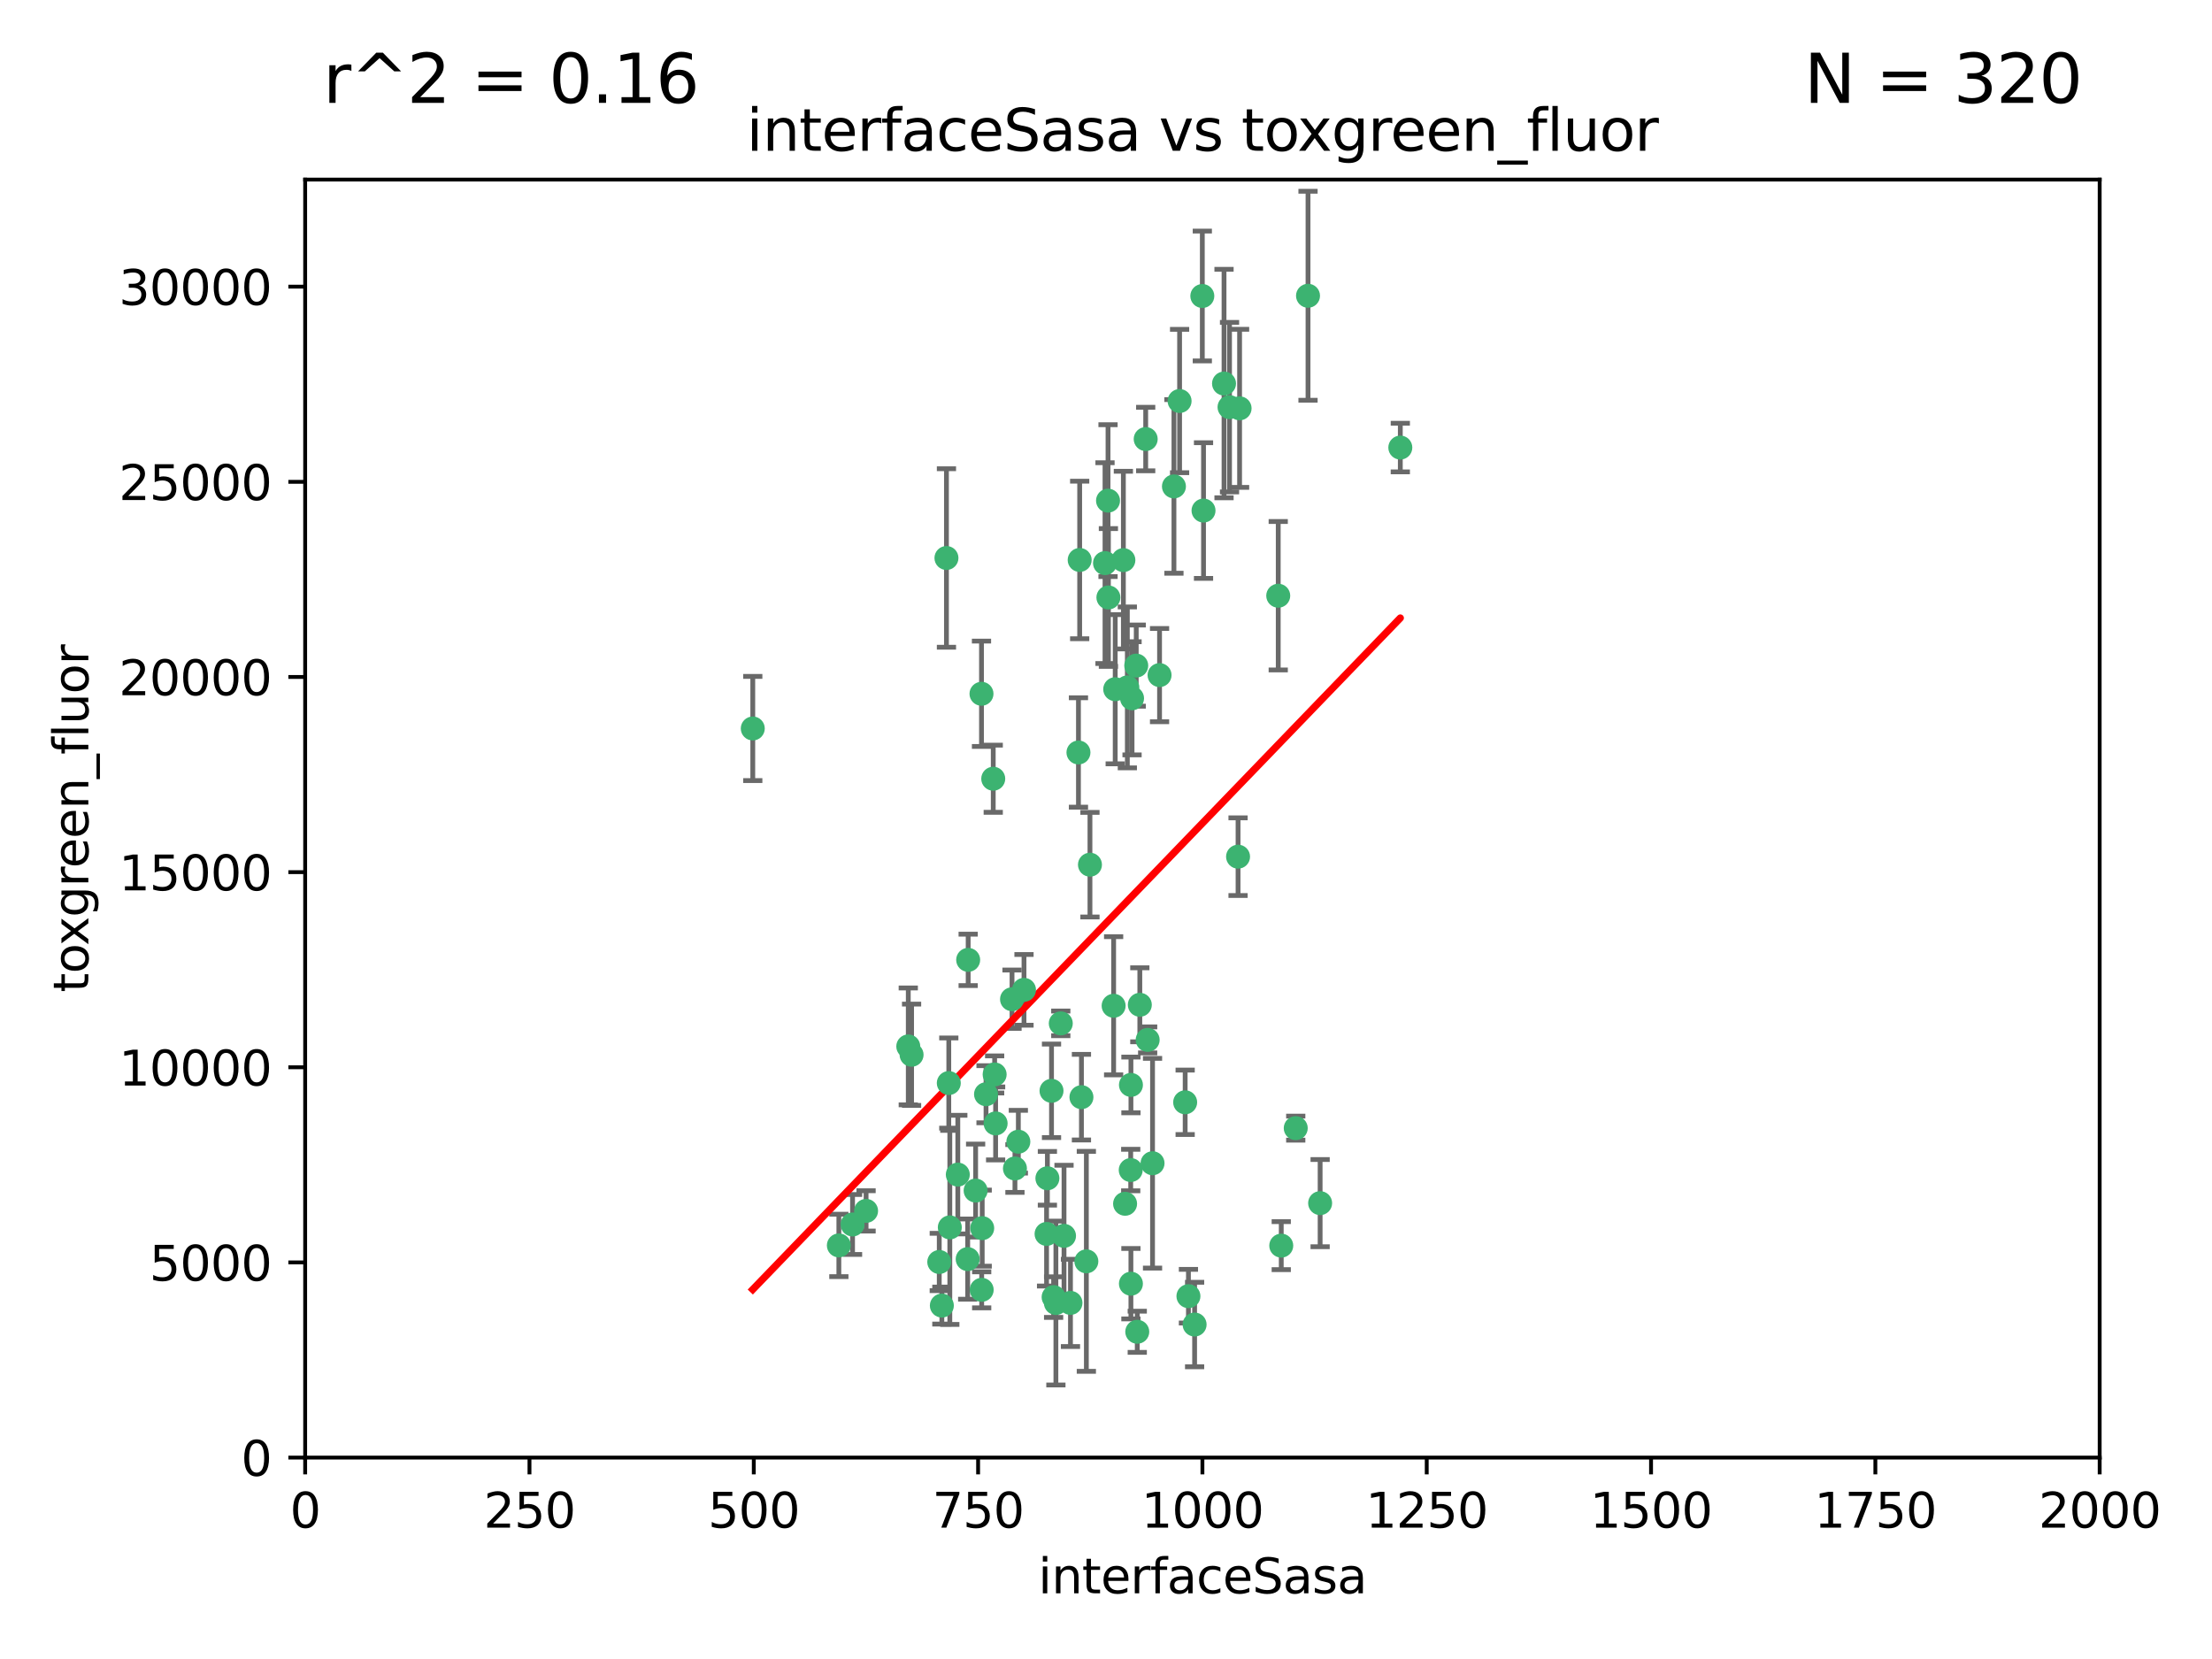 <?xml version="1.0" encoding="utf-8" standalone="no"?>
<!DOCTYPE svg PUBLIC "-//W3C//DTD SVG 1.1//EN"
  "http://www.w3.org/Graphics/SVG/1.1/DTD/svg11.dtd">
<svg xmlns:xlink="http://www.w3.org/1999/xlink" width="460.8pt" height="345.6pt" viewBox="0 0 460.8 345.6" xmlns="http://www.w3.org/2000/svg" version="1.1">
 <defs>
  <style type="text/css">*{stroke-linejoin: round; stroke-linecap: butt}</style>
 </defs>
 <g id="figure_1">
  <g id="patch_1">
   <path d="M 0 345.6 
L 460.8 345.6 
L 460.8 0 
L 0 0 
z
" style="fill: #ffffff"/>
  </g>
  <g id="axes_1">
   <g id="patch_2">
    <path d="M 63.571 303.64 
L 437.4 303.64 
L 437.4 37.411 
L 63.571 37.411 
z
" style="fill: #ffffff"/>
   </g>
   <g id="PathCollection_1">
    <defs>
     <path id="m4dfe166a0a" d="M 0 1.118 
C 0.297 1.118 0.581 1 0.791 0.791 
C 1 0.581 1.118 0.297 1.118 0 
C 1.118 -0.297 1 -0.581 0.791 -0.791 
C 0.581 -1 0.297 -1.118 0 -1.118 
C -0.297 -1.118 -0.581 -1 -0.791 -0.791 
C -1 -0.581 -1.118 -0.297 -1.118 0 
C -1.118 0.297 -1 0.581 -0.791 0.791 
C -0.581 1 -0.297 1.118 0 1.118 
z
" style="stroke: #3cb371"/>
    </defs>
    <g clip-path="url(#pd4f6e7ff2a)">
     <use xlink:href="#m4dfe166a0a" x="272.484" y="61.614" style="fill: #3cb371; stroke: #3cb371"/>
     <use xlink:href="#m4dfe166a0a" x="266.28" y="124.1" style="fill: #3cb371; stroke: #3cb371"/>
     <use xlink:href="#m4dfe166a0a" x="250.716" y="106.358" style="fill: #3cb371; stroke: #3cb371"/>
     <use xlink:href="#m4dfe166a0a" x="254.987" y="79.9" style="fill: #3cb371; stroke: #3cb371"/>
     <use xlink:href="#m4dfe166a0a" x="174.75" y="259.442" style="fill: #3cb371; stroke: #3cb371"/>
     <use xlink:href="#m4dfe166a0a" x="258.229" y="85.062" style="fill: #3cb371; stroke: #3cb371"/>
     <use xlink:href="#m4dfe166a0a" x="241.557" y="140.634" style="fill: #3cb371; stroke: #3cb371"/>
     <use xlink:href="#m4dfe166a0a" x="230.194" y="117.306" style="fill: #3cb371; stroke: #3cb371"/>
     <use xlink:href="#m4dfe166a0a" x="244.553" y="101.33" style="fill: #3cb371; stroke: #3cb371"/>
     <use xlink:href="#m4dfe166a0a" x="232.318" y="143.574" style="fill: #3cb371; stroke: #3cb371"/>
     <use xlink:href="#m4dfe166a0a" x="256.134" y="84.817" style="fill: #3cb371; stroke: #3cb371"/>
     <use xlink:href="#m4dfe166a0a" x="234.02" y="116.682" style="fill: #3cb371; stroke: #3cb371"/>
     <use xlink:href="#m4dfe166a0a" x="238.669" y="91.463" style="fill: #3cb371; stroke: #3cb371"/>
     <use xlink:href="#m4dfe166a0a" x="245.731" y="83.54" style="fill: #3cb371; stroke: #3cb371"/>
     <use xlink:href="#m4dfe166a0a" x="227.058" y="180.131" style="fill: #3cb371; stroke: #3cb371"/>
     <use xlink:href="#m4dfe166a0a" x="266.908" y="259.488" style="fill: #3cb371; stroke: #3cb371"/>
     <use xlink:href="#m4dfe166a0a" x="269.927" y="235.012" style="fill: #3cb371; stroke: #3cb371"/>
     <use xlink:href="#m4dfe166a0a" x="240.095" y="242.324" style="fill: #3cb371; stroke: #3cb371"/>
     <use xlink:href="#m4dfe166a0a" x="291.711" y="93.237" style="fill: #3cb371; stroke: #3cb371"/>
     <use xlink:href="#m4dfe166a0a" x="224.916" y="116.65" style="fill: #3cb371; stroke: #3cb371"/>
     <use xlink:href="#m4dfe166a0a" x="250.465" y="61.664" style="fill: #3cb371; stroke: #3cb371"/>
     <use xlink:href="#m4dfe166a0a" x="204.462" y="144.527" style="fill: #3cb371; stroke: #3cb371"/>
     <use xlink:href="#m4dfe166a0a" x="201.688" y="199.958" style="fill: #3cb371; stroke: #3cb371"/>
     <use xlink:href="#m4dfe166a0a" x="230.822" y="104.293" style="fill: #3cb371; stroke: #3cb371"/>
     <use xlink:href="#m4dfe166a0a" x="224.662" y="156.754" style="fill: #3cb371; stroke: #3cb371"/>
     <use xlink:href="#m4dfe166a0a" x="204.503" y="268.694" style="fill: #3cb371; stroke: #3cb371"/>
     <use xlink:href="#m4dfe166a0a" x="275.007" y="250.635" style="fill: #3cb371; stroke: #3cb371"/>
     <use xlink:href="#m4dfe166a0a" x="236.699" y="138.657" style="fill: #3cb371; stroke: #3cb371"/>
     <use xlink:href="#m4dfe166a0a" x="230.901" y="124.464" style="fill: #3cb371; stroke: #3cb371"/>
     <use xlink:href="#m4dfe166a0a" x="234.375" y="250.767" style="fill: #3cb371; stroke: #3cb371"/>
     <use xlink:href="#m4dfe166a0a" x="221.654" y="257.451" style="fill: #3cb371; stroke: #3cb371"/>
     <use xlink:href="#m4dfe166a0a" x="212.14" y="237.838" style="fill: #3cb371; stroke: #3cb371"/>
     <use xlink:href="#m4dfe166a0a" x="195.666" y="262.896" style="fill: #3cb371; stroke: #3cb371"/>
     <use xlink:href="#m4dfe166a0a" x="206.91" y="162.223" style="fill: #3cb371; stroke: #3cb371"/>
     <use xlink:href="#m4dfe166a0a" x="235.596" y="226.007" style="fill: #3cb371; stroke: #3cb371"/>
     <use xlink:href="#m4dfe166a0a" x="247.573" y="270.018" style="fill: #3cb371; stroke: #3cb371"/>
     <use xlink:href="#m4dfe166a0a" x="235.59" y="267.417" style="fill: #3cb371; stroke: #3cb371"/>
     <use xlink:href="#m4dfe166a0a" x="201.587" y="262.293" style="fill: #3cb371; stroke: #3cb371"/>
     <use xlink:href="#m4dfe166a0a" x="236.912" y="277.431" style="fill: #3cb371; stroke: #3cb371"/>
     <use xlink:href="#m4dfe166a0a" x="219.488" y="270.21" style="fill: #3cb371; stroke: #3cb371"/>
     <use xlink:href="#m4dfe166a0a" x="196.206" y="271.976" style="fill: #3cb371; stroke: #3cb371"/>
     <use xlink:href="#m4dfe166a0a" x="189.211" y="217.987" style="fill: #3cb371; stroke: #3cb371"/>
     <use xlink:href="#m4dfe166a0a" x="226.308" y="262.761" style="fill: #3cb371; stroke: #3cb371"/>
     <use xlink:href="#m4dfe166a0a" x="203.241" y="248.016" style="fill: #3cb371; stroke: #3cb371"/>
     <use xlink:href="#m4dfe166a0a" x="219.05" y="227.238" style="fill: #3cb371; stroke: #3cb371"/>
     <use xlink:href="#m4dfe166a0a" x="237.446" y="209.316" style="fill: #3cb371; stroke: #3cb371"/>
     <use xlink:href="#m4dfe166a0a" x="239.078" y="216.63" style="fill: #3cb371; stroke: #3cb371"/>
     <use xlink:href="#m4dfe166a0a" x="248.859" y="275.924" style="fill: #3cb371; stroke: #3cb371"/>
     <use xlink:href="#m4dfe166a0a" x="231.989" y="209.522" style="fill: #3cb371; stroke: #3cb371"/>
     <use xlink:href="#m4dfe166a0a" x="220.981" y="213.19" style="fill: #3cb371; stroke: #3cb371"/>
     <use xlink:href="#m4dfe166a0a" x="213.318" y="206.203" style="fill: #3cb371; stroke: #3cb371"/>
     <use xlink:href="#m4dfe166a0a" x="235.826" y="145.468" style="fill: #3cb371; stroke: #3cb371"/>
     <use xlink:href="#m4dfe166a0a" x="246.891" y="229.628" style="fill: #3cb371; stroke: #3cb371"/>
     <use xlink:href="#m4dfe166a0a" x="204.611" y="255.847" style="fill: #3cb371; stroke: #3cb371"/>
     <use xlink:href="#m4dfe166a0a" x="257.91" y="178.461" style="fill: #3cb371; stroke: #3cb371"/>
     <use xlink:href="#m4dfe166a0a" x="218.192" y="245.459" style="fill: #3cb371; stroke: #3cb371"/>
     <use xlink:href="#m4dfe166a0a" x="219.963" y="271.445" style="fill: #3cb371; stroke: #3cb371"/>
     <use xlink:href="#m4dfe166a0a" x="177.602" y="255.08" style="fill: #3cb371; stroke: #3cb371"/>
     <use xlink:href="#m4dfe166a0a" x="189.899" y="219.726" style="fill: #3cb371; stroke: #3cb371"/>
     <use xlink:href="#m4dfe166a0a" x="210.824" y="208.158" style="fill: #3cb371; stroke: #3cb371"/>
     <use xlink:href="#m4dfe166a0a" x="180.421" y="252.249" style="fill: #3cb371; stroke: #3cb371"/>
     <use xlink:href="#m4dfe166a0a" x="197.864" y="255.69" style="fill: #3cb371; stroke: #3cb371"/>
     <use xlink:href="#m4dfe166a0a" x="205.407" y="227.947" style="fill: #3cb371; stroke: #3cb371"/>
     <use xlink:href="#m4dfe166a0a" x="234.846" y="143.2" style="fill: #3cb371; stroke: #3cb371"/>
     <use xlink:href="#m4dfe166a0a" x="223" y="271.416" style="fill: #3cb371; stroke: #3cb371"/>
     <use xlink:href="#m4dfe166a0a" x="197.163" y="116.24" style="fill: #3cb371; stroke: #3cb371"/>
     <use xlink:href="#m4dfe166a0a" x="225.284" y="228.56" style="fill: #3cb371; stroke: #3cb371"/>
     <use xlink:href="#m4dfe166a0a" x="218.019" y="257.051" style="fill: #3cb371; stroke: #3cb371"/>
     <use xlink:href="#m4dfe166a0a" x="211.432" y="243.416" style="fill: #3cb371; stroke: #3cb371"/>
     <use xlink:href="#m4dfe166a0a" x="199.529" y="244.691" style="fill: #3cb371; stroke: #3cb371"/>
     <use xlink:href="#m4dfe166a0a" x="235.549" y="243.742" style="fill: #3cb371; stroke: #3cb371"/>
     <use xlink:href="#m4dfe166a0a" x="197.651" y="225.621" style="fill: #3cb371; stroke: #3cb371"/>
     <use xlink:href="#m4dfe166a0a" x="207.406" y="234.031" style="fill: #3cb371; stroke: #3cb371"/>
     <use xlink:href="#m4dfe166a0a" x="207.202" y="223.827" style="fill: #3cb371; stroke: #3cb371"/>
     <use xlink:href="#m4dfe166a0a" x="156.817" y="151.755" style="fill: #3cb371; stroke: #3cb371"/>
    </g>
   </g>
   <g id="matplotlib.axis_1">
    <g id="xtick_1">
     <g id="line2d_1">
      <defs>
       <path id="m198c10fa47" d="M 0 0 
L 0 3.5 
" style="stroke: #000000; stroke-width: 0.8"/>
      </defs>
      <g>
       <use xlink:href="#m198c10fa47" x="63.571" y="303.64" style="stroke: #000000; stroke-width: 0.8"/>
      </g>
     </g>
     <g id="text_1">
      <!-- 0 -->
      <g transform="translate(60.39 318.238)scale(0.1 -0.1)">
       <defs>
        <path id="DejaVuSans-30" d="M 2034 4250 
Q 1547 4250 1301 3770 
Q 1056 3291 1056 2328 
Q 1056 1369 1301 889 
Q 1547 409 2034 409 
Q 2525 409 2770 889 
Q 3016 1369 3016 2328 
Q 3016 3291 2770 3770 
Q 2525 4250 2034 4250 
z
M 2034 4750 
Q 2819 4750 3233 4129 
Q 3647 3509 3647 2328 
Q 3647 1150 3233 529 
Q 2819 -91 2034 -91 
Q 1250 -91 836 529 
Q 422 1150 422 2328 
Q 422 3509 836 4129 
Q 1250 4750 2034 4750 
z
" transform="scale(0.016)"/>
       </defs>
       <use xlink:href="#DejaVuSans-30"/>
      </g>
     </g>
    </g>
    <g id="xtick_2">
     <g id="line2d_2">
      <g>
       <use xlink:href="#m198c10fa47" x="110.3" y="303.64" style="stroke: #000000; stroke-width: 0.8"/>
      </g>
     </g>
     <g id="text_2">
      <!-- 250 -->
      <g transform="translate(100.756 318.238)scale(0.1 -0.1)">
       <defs>
        <path id="DejaVuSans-32" d="M 1228 531 
L 3431 531 
L 3431 0 
L 469 0 
L 469 531 
Q 828 903 1448 1529 
Q 2069 2156 2228 2338 
Q 2531 2678 2651 2914 
Q 2772 3150 2772 3378 
Q 2772 3750 2511 3984 
Q 2250 4219 1831 4219 
Q 1534 4219 1204 4116 
Q 875 4013 500 3803 
L 500 4441 
Q 881 4594 1212 4672 
Q 1544 4750 1819 4750 
Q 2544 4750 2975 4387 
Q 3406 4025 3406 3419 
Q 3406 3131 3298 2873 
Q 3191 2616 2906 2266 
Q 2828 2175 2409 1742 
Q 1991 1309 1228 531 
z
" transform="scale(0.016)"/>
        <path id="DejaVuSans-35" d="M 691 4666 
L 3169 4666 
L 3169 4134 
L 1269 4134 
L 1269 2991 
Q 1406 3038 1543 3061 
Q 1681 3084 1819 3084 
Q 2600 3084 3056 2656 
Q 3513 2228 3513 1497 
Q 3513 744 3044 326 
Q 2575 -91 1722 -91 
Q 1428 -91 1123 -41 
Q 819 9 494 109 
L 494 744 
Q 775 591 1075 516 
Q 1375 441 1709 441 
Q 2250 441 2565 725 
Q 2881 1009 2881 1497 
Q 2881 1984 2565 2268 
Q 2250 2553 1709 2553 
Q 1456 2553 1204 2497 
Q 953 2441 691 2322 
L 691 4666 
z
" transform="scale(0.016)"/>
       </defs>
       <use xlink:href="#DejaVuSans-32"/>
       <use xlink:href="#DejaVuSans-35" x="63.623"/>
       <use xlink:href="#DejaVuSans-30" x="127.246"/>
      </g>
     </g>
    </g>
    <g id="xtick_3">
     <g id="line2d_3">
      <g>
       <use xlink:href="#m198c10fa47" x="157.028" y="303.64" style="stroke: #000000; stroke-width: 0.8"/>
      </g>
     </g>
     <g id="text_3">
      <!-- 500 -->
      <g transform="translate(147.485 318.238)scale(0.1 -0.1)">
       <use xlink:href="#DejaVuSans-35"/>
       <use xlink:href="#DejaVuSans-30" x="63.623"/>
       <use xlink:href="#DejaVuSans-30" x="127.246"/>
      </g>
     </g>
    </g>
    <g id="xtick_4">
     <g id="line2d_4">
      <g>
       <use xlink:href="#m198c10fa47" x="203.757" y="303.64" style="stroke: #000000; stroke-width: 0.8"/>
      </g>
     </g>
     <g id="text_4">
      <!-- 750 -->
      <g transform="translate(194.213 318.238)scale(0.1 -0.1)">
       <defs>
        <path id="DejaVuSans-37" d="M 525 4666 
L 3525 4666 
L 3525 4397 
L 1831 0 
L 1172 0 
L 2766 4134 
L 525 4134 
L 525 4666 
z
" transform="scale(0.016)"/>
       </defs>
       <use xlink:href="#DejaVuSans-37"/>
       <use xlink:href="#DejaVuSans-35" x="63.623"/>
       <use xlink:href="#DejaVuSans-30" x="127.246"/>
      </g>
     </g>
    </g>
    <g id="xtick_5">
     <g id="line2d_5">
      <g>
       <use xlink:href="#m198c10fa47" x="250.486" y="303.64" style="stroke: #000000; stroke-width: 0.8"/>
      </g>
     </g>
     <g id="text_5">
      <!-- 1000 -->
      <g transform="translate(237.761 318.238)scale(0.1 -0.1)">
       <defs>
        <path id="DejaVuSans-31" d="M 794 531 
L 1825 531 
L 1825 4091 
L 703 3866 
L 703 4441 
L 1819 4666 
L 2450 4666 
L 2450 531 
L 3481 531 
L 3481 0 
L 794 0 
L 794 531 
z
" transform="scale(0.016)"/>
       </defs>
       <use xlink:href="#DejaVuSans-31"/>
       <use xlink:href="#DejaVuSans-30" x="63.623"/>
       <use xlink:href="#DejaVuSans-30" x="127.246"/>
       <use xlink:href="#DejaVuSans-30" x="190.869"/>
      </g>
     </g>
    </g>
    <g id="xtick_6">
     <g id="line2d_6">
      <g>
       <use xlink:href="#m198c10fa47" x="297.214" y="303.64" style="stroke: #000000; stroke-width: 0.8"/>
      </g>
     </g>
     <g id="text_6">
      <!-- 1250 -->
      <g transform="translate(284.489 318.238)scale(0.1 -0.1)">
       <use xlink:href="#DejaVuSans-31"/>
       <use xlink:href="#DejaVuSans-32" x="63.623"/>
       <use xlink:href="#DejaVuSans-35" x="127.246"/>
       <use xlink:href="#DejaVuSans-30" x="190.869"/>
      </g>
     </g>
    </g>
    <g id="xtick_7">
     <g id="line2d_7">
      <g>
       <use xlink:href="#m198c10fa47" x="343.943" y="303.64" style="stroke: #000000; stroke-width: 0.8"/>
      </g>
     </g>
     <g id="text_7">
      <!-- 1500 -->
      <g transform="translate(331.218 318.238)scale(0.1 -0.1)">
       <use xlink:href="#DejaVuSans-31"/>
       <use xlink:href="#DejaVuSans-35" x="63.623"/>
       <use xlink:href="#DejaVuSans-30" x="127.246"/>
       <use xlink:href="#DejaVuSans-30" x="190.869"/>
      </g>
     </g>
    </g>
    <g id="xtick_8">
     <g id="line2d_8">
      <g>
       <use xlink:href="#m198c10fa47" x="390.671" y="303.64" style="stroke: #000000; stroke-width: 0.8"/>
      </g>
     </g>
     <g id="text_8">
      <!-- 1750 -->
      <g transform="translate(377.946 318.238)scale(0.1 -0.1)">
       <use xlink:href="#DejaVuSans-31"/>
       <use xlink:href="#DejaVuSans-37" x="63.623"/>
       <use xlink:href="#DejaVuSans-35" x="127.246"/>
       <use xlink:href="#DejaVuSans-30" x="190.869"/>
      </g>
     </g>
    </g>
    <g id="xtick_9">
     <g id="line2d_9">
      <g>
       <use xlink:href="#m198c10fa47" x="437.4" y="303.64" style="stroke: #000000; stroke-width: 0.8"/>
      </g>
     </g>
     <g id="text_9">
      <!-- 2000 -->
      <g transform="translate(424.675 318.238)scale(0.1 -0.1)">
       <use xlink:href="#DejaVuSans-32"/>
       <use xlink:href="#DejaVuSans-30" x="63.623"/>
       <use xlink:href="#DejaVuSans-30" x="127.246"/>
       <use xlink:href="#DejaVuSans-30" x="190.869"/>
      </g>
     </g>
    </g>
    <g id="text_10">
     <!-- interfaceSasa -->
     <g transform="translate(216.279 331.917)scale(0.1 -0.1)">
      <defs>
       <path id="DejaVuSans-69" d="M 603 3500 
L 1178 3500 
L 1178 0 
L 603 0 
L 603 3500 
z
M 603 4863 
L 1178 4863 
L 1178 4134 
L 603 4134 
L 603 4863 
z
" transform="scale(0.016)"/>
       <path id="DejaVuSans-6e" d="M 3513 2113 
L 3513 0 
L 2938 0 
L 2938 2094 
Q 2938 2591 2744 2837 
Q 2550 3084 2163 3084 
Q 1697 3084 1428 2787 
Q 1159 2491 1159 1978 
L 1159 0 
L 581 0 
L 581 3500 
L 1159 3500 
L 1159 2956 
Q 1366 3272 1645 3428 
Q 1925 3584 2291 3584 
Q 2894 3584 3203 3211 
Q 3513 2838 3513 2113 
z
" transform="scale(0.016)"/>
       <path id="DejaVuSans-74" d="M 1172 4494 
L 1172 3500 
L 2356 3500 
L 2356 3053 
L 1172 3053 
L 1172 1153 
Q 1172 725 1289 603 
Q 1406 481 1766 481 
L 2356 481 
L 2356 0 
L 1766 0 
Q 1100 0 847 248 
Q 594 497 594 1153 
L 594 3053 
L 172 3053 
L 172 3500 
L 594 3500 
L 594 4494 
L 1172 4494 
z
" transform="scale(0.016)"/>
       <path id="DejaVuSans-65" d="M 3597 1894 
L 3597 1613 
L 953 1613 
Q 991 1019 1311 708 
Q 1631 397 2203 397 
Q 2534 397 2845 478 
Q 3156 559 3463 722 
L 3463 178 
Q 3153 47 2828 -22 
Q 2503 -91 2169 -91 
Q 1331 -91 842 396 
Q 353 884 353 1716 
Q 353 2575 817 3079 
Q 1281 3584 2069 3584 
Q 2775 3584 3186 3129 
Q 3597 2675 3597 1894 
z
M 3022 2063 
Q 3016 2534 2758 2815 
Q 2500 3097 2075 3097 
Q 1594 3097 1305 2825 
Q 1016 2553 972 2059 
L 3022 2063 
z
" transform="scale(0.016)"/>
       <path id="DejaVuSans-72" d="M 2631 2963 
Q 2534 3019 2420 3045 
Q 2306 3072 2169 3072 
Q 1681 3072 1420 2755 
Q 1159 2438 1159 1844 
L 1159 0 
L 581 0 
L 581 3500 
L 1159 3500 
L 1159 2956 
Q 1341 3275 1631 3429 
Q 1922 3584 2338 3584 
Q 2397 3584 2469 3576 
Q 2541 3569 2628 3553 
L 2631 2963 
z
" transform="scale(0.016)"/>
       <path id="DejaVuSans-66" d="M 2375 4863 
L 2375 4384 
L 1825 4384 
Q 1516 4384 1395 4259 
Q 1275 4134 1275 3809 
L 1275 3500 
L 2222 3500 
L 2222 3053 
L 1275 3053 
L 1275 0 
L 697 0 
L 697 3053 
L 147 3053 
L 147 3500 
L 697 3500 
L 697 3744 
Q 697 4328 969 4595 
Q 1241 4863 1831 4863 
L 2375 4863 
z
" transform="scale(0.016)"/>
       <path id="DejaVuSans-61" d="M 2194 1759 
Q 1497 1759 1228 1600 
Q 959 1441 959 1056 
Q 959 750 1161 570 
Q 1363 391 1709 391 
Q 2188 391 2477 730 
Q 2766 1069 2766 1631 
L 2766 1759 
L 2194 1759 
z
M 3341 1997 
L 3341 0 
L 2766 0 
L 2766 531 
Q 2569 213 2275 61 
Q 1981 -91 1556 -91 
Q 1019 -91 701 211 
Q 384 513 384 1019 
Q 384 1609 779 1909 
Q 1175 2209 1959 2209 
L 2766 2209 
L 2766 2266 
Q 2766 2663 2505 2880 
Q 2244 3097 1772 3097 
Q 1472 3097 1187 3025 
Q 903 2953 641 2809 
L 641 3341 
Q 956 3463 1253 3523 
Q 1550 3584 1831 3584 
Q 2591 3584 2966 3190 
Q 3341 2797 3341 1997 
z
" transform="scale(0.016)"/>
       <path id="DejaVuSans-63" d="M 3122 3366 
L 3122 2828 
Q 2878 2963 2633 3030 
Q 2388 3097 2138 3097 
Q 1578 3097 1268 2742 
Q 959 2388 959 1747 
Q 959 1106 1268 751 
Q 1578 397 2138 397 
Q 2388 397 2633 464 
Q 2878 531 3122 666 
L 3122 134 
Q 2881 22 2623 -34 
Q 2366 -91 2075 -91 
Q 1284 -91 818 406 
Q 353 903 353 1747 
Q 353 2603 823 3093 
Q 1294 3584 2113 3584 
Q 2378 3584 2631 3529 
Q 2884 3475 3122 3366 
z
" transform="scale(0.016)"/>
       <path id="DejaVuSans-53" d="M 3425 4513 
L 3425 3897 
Q 3066 4069 2747 4153 
Q 2428 4238 2131 4238 
Q 1616 4238 1336 4038 
Q 1056 3838 1056 3469 
Q 1056 3159 1242 3001 
Q 1428 2844 1947 2747 
L 2328 2669 
Q 3034 2534 3370 2195 
Q 3706 1856 3706 1288 
Q 3706 609 3251 259 
Q 2797 -91 1919 -91 
Q 1588 -91 1214 -16 
Q 841 59 441 206 
L 441 856 
Q 825 641 1194 531 
Q 1563 422 1919 422 
Q 2459 422 2753 634 
Q 3047 847 3047 1241 
Q 3047 1584 2836 1778 
Q 2625 1972 2144 2069 
L 1759 2144 
Q 1053 2284 737 2584 
Q 422 2884 422 3419 
Q 422 4038 858 4394 
Q 1294 4750 2059 4750 
Q 2388 4750 2728 4690 
Q 3069 4631 3425 4513 
z
" transform="scale(0.016)"/>
       <path id="DejaVuSans-73" d="M 2834 3397 
L 2834 2853 
Q 2591 2978 2328 3040 
Q 2066 3103 1784 3103 
Q 1356 3103 1142 2972 
Q 928 2841 928 2578 
Q 928 2378 1081 2264 
Q 1234 2150 1697 2047 
L 1894 2003 
Q 2506 1872 2764 1633 
Q 3022 1394 3022 966 
Q 3022 478 2636 193 
Q 2250 -91 1575 -91 
Q 1294 -91 989 -36 
Q 684 19 347 128 
L 347 722 
Q 666 556 975 473 
Q 1284 391 1588 391 
Q 1994 391 2212 530 
Q 2431 669 2431 922 
Q 2431 1156 2273 1281 
Q 2116 1406 1581 1522 
L 1381 1569 
Q 847 1681 609 1914 
Q 372 2147 372 2553 
Q 372 3047 722 3315 
Q 1072 3584 1716 3584 
Q 2034 3584 2315 3537 
Q 2597 3491 2834 3397 
z
" transform="scale(0.016)"/>
      </defs>
      <use xlink:href="#DejaVuSans-69"/>
      <use xlink:href="#DejaVuSans-6e" x="27.783"/>
      <use xlink:href="#DejaVuSans-74" x="91.162"/>
      <use xlink:href="#DejaVuSans-65" x="130.371"/>
      <use xlink:href="#DejaVuSans-72" x="191.895"/>
      <use xlink:href="#DejaVuSans-66" x="233.008"/>
      <use xlink:href="#DejaVuSans-61" x="268.213"/>
      <use xlink:href="#DejaVuSans-63" x="329.492"/>
      <use xlink:href="#DejaVuSans-65" x="384.473"/>
      <use xlink:href="#DejaVuSans-53" x="445.996"/>
      <use xlink:href="#DejaVuSans-61" x="509.473"/>
      <use xlink:href="#DejaVuSans-73" x="570.752"/>
      <use xlink:href="#DejaVuSans-61" x="622.852"/>
     </g>
    </g>
   </g>
   <g id="matplotlib.axis_2">
    <g id="ytick_1">
     <g id="line2d_10">
      <defs>
       <path id="m033f6ae4e9" d="M 0 0 
L -3.5 0 
" style="stroke: #000000; stroke-width: 0.8"/>
      </defs>
      <g>
       <use xlink:href="#m033f6ae4e9" x="63.571" y="303.64" style="stroke: #000000; stroke-width: 0.8"/>
      </g>
     </g>
     <g id="text_11">
      <!-- 0 -->
      <g transform="translate(50.209 307.439)scale(0.1 -0.1)">
       <use xlink:href="#DejaVuSans-30"/>
      </g>
     </g>
    </g>
    <g id="ytick_2">
     <g id="line2d_11">
      <g>
       <use xlink:href="#m033f6ae4e9" x="63.571" y="262.986" style="stroke: #000000; stroke-width: 0.8"/>
      </g>
     </g>
     <g id="text_12">
      <!-- 5000 -->
      <g transform="translate(31.121 266.786)scale(0.1 -0.1)">
       <use xlink:href="#DejaVuSans-35"/>
       <use xlink:href="#DejaVuSans-30" x="63.623"/>
       <use xlink:href="#DejaVuSans-30" x="127.246"/>
       <use xlink:href="#DejaVuSans-30" x="190.869"/>
      </g>
     </g>
    </g>
    <g id="ytick_3">
     <g id="line2d_12">
      <g>
       <use xlink:href="#m033f6ae4e9" x="63.571" y="222.333" style="stroke: #000000; stroke-width: 0.8"/>
      </g>
     </g>
     <g id="text_13">
      <!-- 10000 -->
      <g transform="translate(24.759 226.132)scale(0.1 -0.1)">
       <use xlink:href="#DejaVuSans-31"/>
       <use xlink:href="#DejaVuSans-30" x="63.623"/>
       <use xlink:href="#DejaVuSans-30" x="127.246"/>
       <use xlink:href="#DejaVuSans-30" x="190.869"/>
       <use xlink:href="#DejaVuSans-30" x="254.492"/>
      </g>
     </g>
    </g>
    <g id="ytick_4">
     <g id="line2d_13">
      <g>
       <use xlink:href="#m033f6ae4e9" x="63.571" y="181.679" style="stroke: #000000; stroke-width: 0.8"/>
      </g>
     </g>
     <g id="text_14">
      <!-- 15000 -->
      <g transform="translate(24.759 185.478)scale(0.1 -0.1)">
       <use xlink:href="#DejaVuSans-31"/>
       <use xlink:href="#DejaVuSans-35" x="63.623"/>
       <use xlink:href="#DejaVuSans-30" x="127.246"/>
       <use xlink:href="#DejaVuSans-30" x="190.869"/>
       <use xlink:href="#DejaVuSans-30" x="254.492"/>
      </g>
     </g>
    </g>
    <g id="ytick_5">
     <g id="line2d_14">
      <g>
       <use xlink:href="#m033f6ae4e9" x="63.571" y="141.026" style="stroke: #000000; stroke-width: 0.8"/>
      </g>
     </g>
     <g id="text_15">
      <!-- 20000 -->
      <g transform="translate(24.759 144.825)scale(0.1 -0.1)">
       <use xlink:href="#DejaVuSans-32"/>
       <use xlink:href="#DejaVuSans-30" x="63.623"/>
       <use xlink:href="#DejaVuSans-30" x="127.246"/>
       <use xlink:href="#DejaVuSans-30" x="190.869"/>
       <use xlink:href="#DejaVuSans-30" x="254.492"/>
      </g>
     </g>
    </g>
    <g id="ytick_6">
     <g id="line2d_15">
      <g>
       <use xlink:href="#m033f6ae4e9" x="63.571" y="100.372" style="stroke: #000000; stroke-width: 0.8"/>
      </g>
     </g>
     <g id="text_16">
      <!-- 25000 -->
      <g transform="translate(24.759 104.171)scale(0.1 -0.1)">
       <use xlink:href="#DejaVuSans-32"/>
       <use xlink:href="#DejaVuSans-35" x="63.623"/>
       <use xlink:href="#DejaVuSans-30" x="127.246"/>
       <use xlink:href="#DejaVuSans-30" x="190.869"/>
       <use xlink:href="#DejaVuSans-30" x="254.492"/>
      </g>
     </g>
    </g>
    <g id="ytick_7">
     <g id="line2d_16">
      <g>
       <use xlink:href="#m033f6ae4e9" x="63.571" y="59.718" style="stroke: #000000; stroke-width: 0.8"/>
      </g>
     </g>
     <g id="text_17">
      <!-- 30000 -->
      <g transform="translate(24.759 63.518)scale(0.1 -0.1)">
       <defs>
        <path id="DejaVuSans-33" d="M 2597 2516 
Q 3050 2419 3304 2112 
Q 3559 1806 3559 1356 
Q 3559 666 3084 287 
Q 2609 -91 1734 -91 
Q 1441 -91 1130 -33 
Q 819 25 488 141 
L 488 750 
Q 750 597 1062 519 
Q 1375 441 1716 441 
Q 2309 441 2620 675 
Q 2931 909 2931 1356 
Q 2931 1769 2642 2001 
Q 2353 2234 1838 2234 
L 1294 2234 
L 1294 2753 
L 1863 2753 
Q 2328 2753 2575 2939 
Q 2822 3125 2822 3475 
Q 2822 3834 2567 4026 
Q 2313 4219 1838 4219 
Q 1578 4219 1281 4162 
Q 984 4106 628 3988 
L 628 4550 
Q 988 4650 1302 4700 
Q 1616 4750 1894 4750 
Q 2613 4750 3031 4423 
Q 3450 4097 3450 3541 
Q 3450 3153 3228 2886 
Q 3006 2619 2597 2516 
z
" transform="scale(0.016)"/>
       </defs>
       <use xlink:href="#DejaVuSans-33"/>
       <use xlink:href="#DejaVuSans-30" x="63.623"/>
       <use xlink:href="#DejaVuSans-30" x="127.246"/>
       <use xlink:href="#DejaVuSans-30" x="190.869"/>
       <use xlink:href="#DejaVuSans-30" x="254.492"/>
      </g>
     </g>
    </g>
    <g id="text_18">
     <!-- toxgreen_fluor -->
     <g transform="translate(18.401 206.72)rotate(-90)scale(0.1 -0.1)">
      <defs>
       <path id="DejaVuSans-6f" d="M 1959 3097 
Q 1497 3097 1228 2736 
Q 959 2375 959 1747 
Q 959 1119 1226 758 
Q 1494 397 1959 397 
Q 2419 397 2687 759 
Q 2956 1122 2956 1747 
Q 2956 2369 2687 2733 
Q 2419 3097 1959 3097 
z
M 1959 3584 
Q 2709 3584 3137 3096 
Q 3566 2609 3566 1747 
Q 3566 888 3137 398 
Q 2709 -91 1959 -91 
Q 1206 -91 779 398 
Q 353 888 353 1747 
Q 353 2609 779 3096 
Q 1206 3584 1959 3584 
z
" transform="scale(0.016)"/>
       <path id="DejaVuSans-78" d="M 3513 3500 
L 2247 1797 
L 3578 0 
L 2900 0 
L 1881 1375 
L 863 0 
L 184 0 
L 1544 1831 
L 300 3500 
L 978 3500 
L 1906 2253 
L 2834 3500 
L 3513 3500 
z
" transform="scale(0.016)"/>
       <path id="DejaVuSans-67" d="M 2906 1791 
Q 2906 2416 2648 2759 
Q 2391 3103 1925 3103 
Q 1463 3103 1205 2759 
Q 947 2416 947 1791 
Q 947 1169 1205 825 
Q 1463 481 1925 481 
Q 2391 481 2648 825 
Q 2906 1169 2906 1791 
z
M 3481 434 
Q 3481 -459 3084 -895 
Q 2688 -1331 1869 -1331 
Q 1566 -1331 1297 -1286 
Q 1028 -1241 775 -1147 
L 775 -588 
Q 1028 -725 1275 -790 
Q 1522 -856 1778 -856 
Q 2344 -856 2625 -561 
Q 2906 -266 2906 331 
L 2906 616 
Q 2728 306 2450 153 
Q 2172 0 1784 0 
Q 1141 0 747 490 
Q 353 981 353 1791 
Q 353 2603 747 3093 
Q 1141 3584 1784 3584 
Q 2172 3584 2450 3431 
Q 2728 3278 2906 2969 
L 2906 3500 
L 3481 3500 
L 3481 434 
z
" transform="scale(0.016)"/>
       <path id="DejaVuSans-5f" d="M 3263 -1063 
L 3263 -1509 
L -63 -1509 
L -63 -1063 
L 3263 -1063 
z
" transform="scale(0.016)"/>
       <path id="DejaVuSans-6c" d="M 603 4863 
L 1178 4863 
L 1178 0 
L 603 0 
L 603 4863 
z
" transform="scale(0.016)"/>
       <path id="DejaVuSans-75" d="M 544 1381 
L 544 3500 
L 1119 3500 
L 1119 1403 
Q 1119 906 1312 657 
Q 1506 409 1894 409 
Q 2359 409 2629 706 
Q 2900 1003 2900 1516 
L 2900 3500 
L 3475 3500 
L 3475 0 
L 2900 0 
L 2900 538 
Q 2691 219 2414 64 
Q 2138 -91 1772 -91 
Q 1169 -91 856 284 
Q 544 659 544 1381 
z
M 1991 3584 
L 1991 3584 
z
" transform="scale(0.016)"/>
      </defs>
      <use xlink:href="#DejaVuSans-74"/>
      <use xlink:href="#DejaVuSans-6f" x="39.209"/>
      <use xlink:href="#DejaVuSans-78" x="97.266"/>
      <use xlink:href="#DejaVuSans-67" x="156.445"/>
      <use xlink:href="#DejaVuSans-72" x="219.922"/>
      <use xlink:href="#DejaVuSans-65" x="258.785"/>
      <use xlink:href="#DejaVuSans-65" x="320.309"/>
      <use xlink:href="#DejaVuSans-6e" x="381.832"/>
      <use xlink:href="#DejaVuSans-5f" x="445.211"/>
      <use xlink:href="#DejaVuSans-66" x="495.211"/>
      <use xlink:href="#DejaVuSans-6c" x="530.416"/>
      <use xlink:href="#DejaVuSans-75" x="558.199"/>
      <use xlink:href="#DejaVuSans-6f" x="621.578"/>
      <use xlink:href="#DejaVuSans-72" x="682.76"/>
     </g>
    </g>
   </g>
   <g id="LineCollection_1">
    <path d="M 272.484 83.38 
L 272.484 39.848 
" clip-path="url(#pd4f6e7ff2a)" style="fill: none; stroke: #696969"/>
    <path d="M 266.28 139.562 
L 266.28 108.638 
" clip-path="url(#pd4f6e7ff2a)" style="fill: none; stroke: #696969"/>
    <path d="M 250.716 120.489 
L 250.716 92.227 
" clip-path="url(#pd4f6e7ff2a)" style="fill: none; stroke: #696969"/>
    <path d="M 254.987 103.698 
L 254.987 56.102 
" clip-path="url(#pd4f6e7ff2a)" style="fill: none; stroke: #696969"/>
    <path d="M 174.75 265.941 
L 174.75 252.944 
" clip-path="url(#pd4f6e7ff2a)" style="fill: none; stroke: #696969"/>
    <path d="M 258.229 101.528 
L 258.229 68.595 
" clip-path="url(#pd4f6e7ff2a)" style="fill: none; stroke: #696969"/>
    <path d="M 241.557 150.349 
L 241.557 130.92 
" clip-path="url(#pd4f6e7ff2a)" style="fill: none; stroke: #696969"/>
    <path d="M 230.194 138.218 
L 230.194 96.393 
" clip-path="url(#pd4f6e7ff2a)" style="fill: none; stroke: #696969"/>
    <path d="M 244.553 119.415 
L 244.553 83.245 
" clip-path="url(#pd4f6e7ff2a)" style="fill: none; stroke: #696969"/>
    <path d="M 232.318 159.116 
L 232.318 128.031 
" clip-path="url(#pd4f6e7ff2a)" style="fill: none; stroke: #696969"/>
    <path d="M 256.134 102.476 
L 256.134 67.157 
" clip-path="url(#pd4f6e7ff2a)" style="fill: none; stroke: #696969"/>
    <path d="M 234.02 135.19 
L 234.02 98.175 
" clip-path="url(#pd4f6e7ff2a)" style="fill: none; stroke: #696969"/>
    <path d="M 238.669 98.075 
L 238.669 84.85 
" clip-path="url(#pd4f6e7ff2a)" style="fill: none; stroke: #696969"/>
    <path d="M 245.731 98.468 
L 245.731 68.613 
" clip-path="url(#pd4f6e7ff2a)" style="fill: none; stroke: #696969"/>
    <path d="M 227.058 191.021 
L 227.058 169.24 
" clip-path="url(#pd4f6e7ff2a)" style="fill: none; stroke: #696969"/>
    <path d="M 266.908 264.487 
L 266.908 254.489 
" clip-path="url(#pd4f6e7ff2a)" style="fill: none; stroke: #696969"/>
    <path d="M 269.927 237.516 
L 269.927 232.507 
" clip-path="url(#pd4f6e7ff2a)" style="fill: none; stroke: #696969"/>
    <path d="M 240.095 264.166 
L 240.095 220.481 
" clip-path="url(#pd4f6e7ff2a)" style="fill: none; stroke: #696969"/>
    <path d="M 291.711 98.3 
L 291.711 88.175 
" clip-path="url(#pd4f6e7ff2a)" style="fill: none; stroke: #696969"/>
    <path d="M 224.916 133.058 
L 224.916 100.243 
" clip-path="url(#pd4f6e7ff2a)" style="fill: none; stroke: #696969"/>
    <path d="M 250.465 75.185 
L 250.465 48.142 
" clip-path="url(#pd4f6e7ff2a)" style="fill: none; stroke: #696969"/>
    <path d="M 204.462 155.498 
L 204.462 133.556 
" clip-path="url(#pd4f6e7ff2a)" style="fill: none; stroke: #696969"/>
    <path d="M 201.688 205.31 
L 201.688 194.605 
" clip-path="url(#pd4f6e7ff2a)" style="fill: none; stroke: #696969"/>
    <path d="M 230.822 120.111 
L 230.822 88.475 
" clip-path="url(#pd4f6e7ff2a)" style="fill: none; stroke: #696969"/>
    <path d="M 224.662 168.148 
L 224.662 145.359 
" clip-path="url(#pd4f6e7ff2a)" style="fill: none; stroke: #696969"/>
    <path d="M 204.503 272.448 
L 204.503 264.94 
" clip-path="url(#pd4f6e7ff2a)" style="fill: none; stroke: #696969"/>
    <path d="M 275.007 259.717 
L 275.007 241.553 
" clip-path="url(#pd4f6e7ff2a)" style="fill: none; stroke: #696969"/>
    <path d="M 236.699 147.112 
L 236.699 130.202 
" clip-path="url(#pd4f6e7ff2a)" style="fill: none; stroke: #696969"/>
    <path d="M 230.901 138.816 
L 230.901 110.112 
" clip-path="url(#pd4f6e7ff2a)" style="fill: none; stroke: #696969"/>
    <path d="M 234.375 251.458 
L 234.375 250.077 
" clip-path="url(#pd4f6e7ff2a)" style="fill: none; stroke: #696969"/>
    <path d="M 221.654 272.157 
L 221.654 242.746 
" clip-path="url(#pd4f6e7ff2a)" style="fill: none; stroke: #696969"/>
    <path d="M 212.14 244.374 
L 212.14 231.301 
" clip-path="url(#pd4f6e7ff2a)" style="fill: none; stroke: #696969"/>
    <path d="M 195.666 268.864 
L 195.666 256.927 
" clip-path="url(#pd4f6e7ff2a)" style="fill: none; stroke: #696969"/>
    <path d="M 206.91 169.217 
L 206.91 155.229 
" clip-path="url(#pd4f6e7ff2a)" style="fill: none; stroke: #696969"/>
    <path d="M 235.596 231.811 
L 235.596 220.203 
" clip-path="url(#pd4f6e7ff2a)" style="fill: none; stroke: #696969"/>
    <path d="M 247.573 275.607 
L 247.573 264.429 
" clip-path="url(#pd4f6e7ff2a)" style="fill: none; stroke: #696969"/>
    <path d="M 235.59 274.752 
L 235.59 260.081 
" clip-path="url(#pd4f6e7ff2a)" style="fill: none; stroke: #696969"/>
    <path d="M 201.587 270.647 
L 201.587 253.939 
" clip-path="url(#pd4f6e7ff2a)" style="fill: none; stroke: #696969"/>
    <path d="M 236.912 281.719 
L 236.912 273.143 
" clip-path="url(#pd4f6e7ff2a)" style="fill: none; stroke: #696969"/>
    <path d="M 219.488 274.44 
L 219.488 265.981 
" clip-path="url(#pd4f6e7ff2a)" style="fill: none; stroke: #696969"/>
    <path d="M 196.206 275.827 
L 196.206 268.125 
" clip-path="url(#pd4f6e7ff2a)" style="fill: none; stroke: #696969"/>
    <path d="M 189.211 230.162 
L 189.211 205.812 
" clip-path="url(#pd4f6e7ff2a)" style="fill: none; stroke: #696969"/>
    <path d="M 226.308 285.673 
L 226.308 239.849 
" clip-path="url(#pd4f6e7ff2a)" style="fill: none; stroke: #696969"/>
    <path d="M 203.241 257.7 
L 203.241 238.331 
" clip-path="url(#pd4f6e7ff2a)" style="fill: none; stroke: #696969"/>
    <path d="M 219.05 236.979 
L 219.05 217.496 
" clip-path="url(#pd4f6e7ff2a)" style="fill: none; stroke: #696969"/>
    <path d="M 237.446 217.026 
L 237.446 201.607 
" clip-path="url(#pd4f6e7ff2a)" style="fill: none; stroke: #696969"/>
    <path d="M 239.078 219.341 
L 239.078 213.92 
" clip-path="url(#pd4f6e7ff2a)" style="fill: none; stroke: #696969"/>
    <path d="M 248.859 284.727 
L 248.859 267.12 
" clip-path="url(#pd4f6e7ff2a)" style="fill: none; stroke: #696969"/>
    <path d="M 231.989 223.913 
L 231.989 195.131 
" clip-path="url(#pd4f6e7ff2a)" style="fill: none; stroke: #696969"/>
    <path d="M 220.981 215.762 
L 220.981 210.618 
" clip-path="url(#pd4f6e7ff2a)" style="fill: none; stroke: #696969"/>
    <path d="M 213.318 213.569 
L 213.318 198.836 
" clip-path="url(#pd4f6e7ff2a)" style="fill: none; stroke: #696969"/>
    <path d="M 235.826 157.254 
L 235.826 133.683 
" clip-path="url(#pd4f6e7ff2a)" style="fill: none; stroke: #696969"/>
    <path d="M 246.891 236.34 
L 246.891 222.916 
" clip-path="url(#pd4f6e7ff2a)" style="fill: none; stroke: #696969"/>
    <path d="M 204.611 263.771 
L 204.611 247.923 
" clip-path="url(#pd4f6e7ff2a)" style="fill: none; stroke: #696969"/>
    <path d="M 257.91 186.549 
L 257.91 170.372 
" clip-path="url(#pd4f6e7ff2a)" style="fill: none; stroke: #696969"/>
    <path d="M 218.192 251.049 
L 218.192 239.868 
" clip-path="url(#pd4f6e7ff2a)" style="fill: none; stroke: #696969"/>
    <path d="M 219.963 288.513 
L 219.963 254.376 
" clip-path="url(#pd4f6e7ff2a)" style="fill: none; stroke: #696969"/>
    <path d="M 177.602 261.323 
L 177.602 248.837 
" clip-path="url(#pd4f6e7ff2a)" style="fill: none; stroke: #696969"/>
    <path d="M 189.899 230.277 
L 189.899 209.176 
" clip-path="url(#pd4f6e7ff2a)" style="fill: none; stroke: #696969"/>
    <path d="M 210.824 214.239 
L 210.824 202.077 
" clip-path="url(#pd4f6e7ff2a)" style="fill: none; stroke: #696969"/>
    <path d="M 180.421 256.451 
L 180.421 248.048 
" clip-path="url(#pd4f6e7ff2a)" style="fill: none; stroke: #696969"/>
    <path d="M 197.864 275.904 
L 197.864 235.477 
" clip-path="url(#pd4f6e7ff2a)" style="fill: none; stroke: #696969"/>
    <path d="M 205.407 233.892 
L 205.407 222.002 
" clip-path="url(#pd4f6e7ff2a)" style="fill: none; stroke: #696969"/>
    <path d="M 234.846 159.961 
L 234.846 126.439 
" clip-path="url(#pd4f6e7ff2a)" style="fill: none; stroke: #696969"/>
    <path d="M 223 280.503 
L 223 262.329 
" clip-path="url(#pd4f6e7ff2a)" style="fill: none; stroke: #696969"/>
    <path d="M 197.163 134.83 
L 197.163 97.649 
" clip-path="url(#pd4f6e7ff2a)" style="fill: none; stroke: #696969"/>
    <path d="M 225.284 237.48 
L 225.284 219.64 
" clip-path="url(#pd4f6e7ff2a)" style="fill: none; stroke: #696969"/>
    <path d="M 218.019 267.904 
L 218.019 246.198 
" clip-path="url(#pd4f6e7ff2a)" style="fill: none; stroke: #696969"/>
    <path d="M 211.432 248.392 
L 211.432 238.44 
" clip-path="url(#pd4f6e7ff2a)" style="fill: none; stroke: #696969"/>
    <path d="M 199.529 257.049 
L 199.529 232.333 
" clip-path="url(#pd4f6e7ff2a)" style="fill: none; stroke: #696969"/>
    <path d="M 235.549 248.063 
L 235.549 239.42 
" clip-path="url(#pd4f6e7ff2a)" style="fill: none; stroke: #696969"/>
    <path d="M 197.651 235.016 
L 197.651 216.227 
" clip-path="url(#pd4f6e7ff2a)" style="fill: none; stroke: #696969"/>
    <path d="M 207.406 241.631 
L 207.406 226.431 
" clip-path="url(#pd4f6e7ff2a)" style="fill: none; stroke: #696969"/>
    <path d="M 207.202 227.689 
L 207.202 219.964 
" clip-path="url(#pd4f6e7ff2a)" style="fill: none; stroke: #696969"/>
    <path d="M 156.817 162.606 
L 156.817 140.905 
" clip-path="url(#pd4f6e7ff2a)" style="fill: none; stroke: #696969"/>
   </g>
   <g id="line2d_17">
    <defs>
     <path id="m25dd8e0f74" d="M 2 0 
L -2 -0 
" style="stroke: #696969"/>
    </defs>
    <g clip-path="url(#pd4f6e7ff2a)">
     <use xlink:href="#m25dd8e0f74" x="272.484" y="83.38" style="fill: #696969; stroke: #696969"/>
     <use xlink:href="#m25dd8e0f74" x="266.28" y="139.562" style="fill: #696969; stroke: #696969"/>
     <use xlink:href="#m25dd8e0f74" x="250.716" y="120.489" style="fill: #696969; stroke: #696969"/>
     <use xlink:href="#m25dd8e0f74" x="254.987" y="103.698" style="fill: #696969; stroke: #696969"/>
     <use xlink:href="#m25dd8e0f74" x="174.75" y="265.941" style="fill: #696969; stroke: #696969"/>
     <use xlink:href="#m25dd8e0f74" x="258.229" y="101.528" style="fill: #696969; stroke: #696969"/>
     <use xlink:href="#m25dd8e0f74" x="241.557" y="150.349" style="fill: #696969; stroke: #696969"/>
     <use xlink:href="#m25dd8e0f74" x="230.194" y="138.218" style="fill: #696969; stroke: #696969"/>
     <use xlink:href="#m25dd8e0f74" x="244.553" y="119.415" style="fill: #696969; stroke: #696969"/>
     <use xlink:href="#m25dd8e0f74" x="232.318" y="159.116" style="fill: #696969; stroke: #696969"/>
     <use xlink:href="#m25dd8e0f74" x="256.134" y="102.476" style="fill: #696969; stroke: #696969"/>
     <use xlink:href="#m25dd8e0f74" x="234.02" y="135.19" style="fill: #696969; stroke: #696969"/>
     <use xlink:href="#m25dd8e0f74" x="238.669" y="98.075" style="fill: #696969; stroke: #696969"/>
     <use xlink:href="#m25dd8e0f74" x="245.731" y="98.468" style="fill: #696969; stroke: #696969"/>
     <use xlink:href="#m25dd8e0f74" x="227.058" y="191.021" style="fill: #696969; stroke: #696969"/>
     <use xlink:href="#m25dd8e0f74" x="266.908" y="264.487" style="fill: #696969; stroke: #696969"/>
     <use xlink:href="#m25dd8e0f74" x="269.927" y="237.516" style="fill: #696969; stroke: #696969"/>
     <use xlink:href="#m25dd8e0f74" x="240.095" y="264.166" style="fill: #696969; stroke: #696969"/>
     <use xlink:href="#m25dd8e0f74" x="291.711" y="98.3" style="fill: #696969; stroke: #696969"/>
     <use xlink:href="#m25dd8e0f74" x="224.916" y="133.058" style="fill: #696969; stroke: #696969"/>
     <use xlink:href="#m25dd8e0f74" x="250.465" y="75.185" style="fill: #696969; stroke: #696969"/>
     <use xlink:href="#m25dd8e0f74" x="204.462" y="155.498" style="fill: #696969; stroke: #696969"/>
     <use xlink:href="#m25dd8e0f74" x="201.688" y="205.31" style="fill: #696969; stroke: #696969"/>
     <use xlink:href="#m25dd8e0f74" x="230.822" y="120.111" style="fill: #696969; stroke: #696969"/>
     <use xlink:href="#m25dd8e0f74" x="224.662" y="168.148" style="fill: #696969; stroke: #696969"/>
     <use xlink:href="#m25dd8e0f74" x="204.503" y="272.448" style="fill: #696969; stroke: #696969"/>
     <use xlink:href="#m25dd8e0f74" x="275.007" y="259.717" style="fill: #696969; stroke: #696969"/>
     <use xlink:href="#m25dd8e0f74" x="236.699" y="147.112" style="fill: #696969; stroke: #696969"/>
     <use xlink:href="#m25dd8e0f74" x="230.901" y="138.816" style="fill: #696969; stroke: #696969"/>
     <use xlink:href="#m25dd8e0f74" x="234.375" y="251.458" style="fill: #696969; stroke: #696969"/>
     <use xlink:href="#m25dd8e0f74" x="221.654" y="272.157" style="fill: #696969; stroke: #696969"/>
     <use xlink:href="#m25dd8e0f74" x="212.14" y="244.374" style="fill: #696969; stroke: #696969"/>
     <use xlink:href="#m25dd8e0f74" x="195.666" y="268.864" style="fill: #696969; stroke: #696969"/>
     <use xlink:href="#m25dd8e0f74" x="206.91" y="169.217" style="fill: #696969; stroke: #696969"/>
     <use xlink:href="#m25dd8e0f74" x="235.596" y="231.811" style="fill: #696969; stroke: #696969"/>
     <use xlink:href="#m25dd8e0f74" x="247.573" y="275.607" style="fill: #696969; stroke: #696969"/>
     <use xlink:href="#m25dd8e0f74" x="235.59" y="274.752" style="fill: #696969; stroke: #696969"/>
     <use xlink:href="#m25dd8e0f74" x="201.587" y="270.647" style="fill: #696969; stroke: #696969"/>
     <use xlink:href="#m25dd8e0f74" x="236.912" y="281.719" style="fill: #696969; stroke: #696969"/>
     <use xlink:href="#m25dd8e0f74" x="219.488" y="274.44" style="fill: #696969; stroke: #696969"/>
     <use xlink:href="#m25dd8e0f74" x="196.206" y="275.827" style="fill: #696969; stroke: #696969"/>
     <use xlink:href="#m25dd8e0f74" x="189.211" y="230.162" style="fill: #696969; stroke: #696969"/>
     <use xlink:href="#m25dd8e0f74" x="226.308" y="285.673" style="fill: #696969; stroke: #696969"/>
     <use xlink:href="#m25dd8e0f74" x="203.241" y="257.7" style="fill: #696969; stroke: #696969"/>
     <use xlink:href="#m25dd8e0f74" x="219.05" y="236.979" style="fill: #696969; stroke: #696969"/>
     <use xlink:href="#m25dd8e0f74" x="237.446" y="217.026" style="fill: #696969; stroke: #696969"/>
     <use xlink:href="#m25dd8e0f74" x="239.078" y="219.341" style="fill: #696969; stroke: #696969"/>
     <use xlink:href="#m25dd8e0f74" x="248.859" y="284.727" style="fill: #696969; stroke: #696969"/>
     <use xlink:href="#m25dd8e0f74" x="231.989" y="223.913" style="fill: #696969; stroke: #696969"/>
     <use xlink:href="#m25dd8e0f74" x="220.981" y="215.762" style="fill: #696969; stroke: #696969"/>
     <use xlink:href="#m25dd8e0f74" x="213.318" y="213.569" style="fill: #696969; stroke: #696969"/>
     <use xlink:href="#m25dd8e0f74" x="235.826" y="157.254" style="fill: #696969; stroke: #696969"/>
     <use xlink:href="#m25dd8e0f74" x="246.891" y="236.34" style="fill: #696969; stroke: #696969"/>
     <use xlink:href="#m25dd8e0f74" x="204.611" y="263.771" style="fill: #696969; stroke: #696969"/>
     <use xlink:href="#m25dd8e0f74" x="257.91" y="186.549" style="fill: #696969; stroke: #696969"/>
     <use xlink:href="#m25dd8e0f74" x="218.192" y="251.049" style="fill: #696969; stroke: #696969"/>
     <use xlink:href="#m25dd8e0f74" x="219.963" y="288.513" style="fill: #696969; stroke: #696969"/>
     <use xlink:href="#m25dd8e0f74" x="177.602" y="261.323" style="fill: #696969; stroke: #696969"/>
     <use xlink:href="#m25dd8e0f74" x="189.899" y="230.277" style="fill: #696969; stroke: #696969"/>
     <use xlink:href="#m25dd8e0f74" x="210.824" y="214.239" style="fill: #696969; stroke: #696969"/>
     <use xlink:href="#m25dd8e0f74" x="180.421" y="256.451" style="fill: #696969; stroke: #696969"/>
     <use xlink:href="#m25dd8e0f74" x="197.864" y="275.904" style="fill: #696969; stroke: #696969"/>
     <use xlink:href="#m25dd8e0f74" x="205.407" y="233.892" style="fill: #696969; stroke: #696969"/>
     <use xlink:href="#m25dd8e0f74" x="234.846" y="159.961" style="fill: #696969; stroke: #696969"/>
     <use xlink:href="#m25dd8e0f74" x="223" y="280.503" style="fill: #696969; stroke: #696969"/>
     <use xlink:href="#m25dd8e0f74" x="197.163" y="134.83" style="fill: #696969; stroke: #696969"/>
     <use xlink:href="#m25dd8e0f74" x="225.284" y="237.48" style="fill: #696969; stroke: #696969"/>
     <use xlink:href="#m25dd8e0f74" x="218.019" y="267.904" style="fill: #696969; stroke: #696969"/>
     <use xlink:href="#m25dd8e0f74" x="211.432" y="248.392" style="fill: #696969; stroke: #696969"/>
     <use xlink:href="#m25dd8e0f74" x="199.529" y="257.049" style="fill: #696969; stroke: #696969"/>
     <use xlink:href="#m25dd8e0f74" x="235.549" y="248.063" style="fill: #696969; stroke: #696969"/>
     <use xlink:href="#m25dd8e0f74" x="197.651" y="235.016" style="fill: #696969; stroke: #696969"/>
     <use xlink:href="#m25dd8e0f74" x="207.406" y="241.631" style="fill: #696969; stroke: #696969"/>
     <use xlink:href="#m25dd8e0f74" x="207.202" y="227.689" style="fill: #696969; stroke: #696969"/>
     <use xlink:href="#m25dd8e0f74" x="156.817" y="162.606" style="fill: #696969; stroke: #696969"/>
    </g>
   </g>
   <g id="line2d_18">
    <g clip-path="url(#pd4f6e7ff2a)">
     <use xlink:href="#m25dd8e0f74" x="272.484" y="39.848" style="fill: #696969; stroke: #696969"/>
     <use xlink:href="#m25dd8e0f74" x="266.28" y="108.638" style="fill: #696969; stroke: #696969"/>
     <use xlink:href="#m25dd8e0f74" x="250.716" y="92.227" style="fill: #696969; stroke: #696969"/>
     <use xlink:href="#m25dd8e0f74" x="254.987" y="56.102" style="fill: #696969; stroke: #696969"/>
     <use xlink:href="#m25dd8e0f74" x="174.75" y="252.944" style="fill: #696969; stroke: #696969"/>
     <use xlink:href="#m25dd8e0f74" x="258.229" y="68.595" style="fill: #696969; stroke: #696969"/>
     <use xlink:href="#m25dd8e0f74" x="241.557" y="130.92" style="fill: #696969; stroke: #696969"/>
     <use xlink:href="#m25dd8e0f74" x="230.194" y="96.393" style="fill: #696969; stroke: #696969"/>
     <use xlink:href="#m25dd8e0f74" x="244.553" y="83.245" style="fill: #696969; stroke: #696969"/>
     <use xlink:href="#m25dd8e0f74" x="232.318" y="128.031" style="fill: #696969; stroke: #696969"/>
     <use xlink:href="#m25dd8e0f74" x="256.134" y="67.157" style="fill: #696969; stroke: #696969"/>
     <use xlink:href="#m25dd8e0f74" x="234.02" y="98.175" style="fill: #696969; stroke: #696969"/>
     <use xlink:href="#m25dd8e0f74" x="238.669" y="84.85" style="fill: #696969; stroke: #696969"/>
     <use xlink:href="#m25dd8e0f74" x="245.731" y="68.613" style="fill: #696969; stroke: #696969"/>
     <use xlink:href="#m25dd8e0f74" x="227.058" y="169.24" style="fill: #696969; stroke: #696969"/>
     <use xlink:href="#m25dd8e0f74" x="266.908" y="254.489" style="fill: #696969; stroke: #696969"/>
     <use xlink:href="#m25dd8e0f74" x="269.927" y="232.507" style="fill: #696969; stroke: #696969"/>
     <use xlink:href="#m25dd8e0f74" x="240.095" y="220.481" style="fill: #696969; stroke: #696969"/>
     <use xlink:href="#m25dd8e0f74" x="291.711" y="88.175" style="fill: #696969; stroke: #696969"/>
     <use xlink:href="#m25dd8e0f74" x="224.916" y="100.243" style="fill: #696969; stroke: #696969"/>
     <use xlink:href="#m25dd8e0f74" x="250.465" y="48.142" style="fill: #696969; stroke: #696969"/>
     <use xlink:href="#m25dd8e0f74" x="204.462" y="133.556" style="fill: #696969; stroke: #696969"/>
     <use xlink:href="#m25dd8e0f74" x="201.688" y="194.605" style="fill: #696969; stroke: #696969"/>
     <use xlink:href="#m25dd8e0f74" x="230.822" y="88.475" style="fill: #696969; stroke: #696969"/>
     <use xlink:href="#m25dd8e0f74" x="224.662" y="145.359" style="fill: #696969; stroke: #696969"/>
     <use xlink:href="#m25dd8e0f74" x="204.503" y="264.94" style="fill: #696969; stroke: #696969"/>
     <use xlink:href="#m25dd8e0f74" x="275.007" y="241.553" style="fill: #696969; stroke: #696969"/>
     <use xlink:href="#m25dd8e0f74" x="236.699" y="130.202" style="fill: #696969; stroke: #696969"/>
     <use xlink:href="#m25dd8e0f74" x="230.901" y="110.112" style="fill: #696969; stroke: #696969"/>
     <use xlink:href="#m25dd8e0f74" x="234.375" y="250.077" style="fill: #696969; stroke: #696969"/>
     <use xlink:href="#m25dd8e0f74" x="221.654" y="242.746" style="fill: #696969; stroke: #696969"/>
     <use xlink:href="#m25dd8e0f74" x="212.14" y="231.301" style="fill: #696969; stroke: #696969"/>
     <use xlink:href="#m25dd8e0f74" x="195.666" y="256.927" style="fill: #696969; stroke: #696969"/>
     <use xlink:href="#m25dd8e0f74" x="206.91" y="155.229" style="fill: #696969; stroke: #696969"/>
     <use xlink:href="#m25dd8e0f74" x="235.596" y="220.203" style="fill: #696969; stroke: #696969"/>
     <use xlink:href="#m25dd8e0f74" x="247.573" y="264.429" style="fill: #696969; stroke: #696969"/>
     <use xlink:href="#m25dd8e0f74" x="235.59" y="260.081" style="fill: #696969; stroke: #696969"/>
     <use xlink:href="#m25dd8e0f74" x="201.587" y="253.939" style="fill: #696969; stroke: #696969"/>
     <use xlink:href="#m25dd8e0f74" x="236.912" y="273.143" style="fill: #696969; stroke: #696969"/>
     <use xlink:href="#m25dd8e0f74" x="219.488" y="265.981" style="fill: #696969; stroke: #696969"/>
     <use xlink:href="#m25dd8e0f74" x="196.206" y="268.125" style="fill: #696969; stroke: #696969"/>
     <use xlink:href="#m25dd8e0f74" x="189.211" y="205.812" style="fill: #696969; stroke: #696969"/>
     <use xlink:href="#m25dd8e0f74" x="226.308" y="239.849" style="fill: #696969; stroke: #696969"/>
     <use xlink:href="#m25dd8e0f74" x="203.241" y="238.331" style="fill: #696969; stroke: #696969"/>
     <use xlink:href="#m25dd8e0f74" x="219.05" y="217.496" style="fill: #696969; stroke: #696969"/>
     <use xlink:href="#m25dd8e0f74" x="237.446" y="201.607" style="fill: #696969; stroke: #696969"/>
     <use xlink:href="#m25dd8e0f74" x="239.078" y="213.92" style="fill: #696969; stroke: #696969"/>
     <use xlink:href="#m25dd8e0f74" x="248.859" y="267.12" style="fill: #696969; stroke: #696969"/>
     <use xlink:href="#m25dd8e0f74" x="231.989" y="195.131" style="fill: #696969; stroke: #696969"/>
     <use xlink:href="#m25dd8e0f74" x="220.981" y="210.618" style="fill: #696969; stroke: #696969"/>
     <use xlink:href="#m25dd8e0f74" x="213.318" y="198.836" style="fill: #696969; stroke: #696969"/>
     <use xlink:href="#m25dd8e0f74" x="235.826" y="133.683" style="fill: #696969; stroke: #696969"/>
     <use xlink:href="#m25dd8e0f74" x="246.891" y="222.916" style="fill: #696969; stroke: #696969"/>
     <use xlink:href="#m25dd8e0f74" x="204.611" y="247.923" style="fill: #696969; stroke: #696969"/>
     <use xlink:href="#m25dd8e0f74" x="257.91" y="170.372" style="fill: #696969; stroke: #696969"/>
     <use xlink:href="#m25dd8e0f74" x="218.192" y="239.868" style="fill: #696969; stroke: #696969"/>
     <use xlink:href="#m25dd8e0f74" x="219.963" y="254.376" style="fill: #696969; stroke: #696969"/>
     <use xlink:href="#m25dd8e0f74" x="177.602" y="248.837" style="fill: #696969; stroke: #696969"/>
     <use xlink:href="#m25dd8e0f74" x="189.899" y="209.176" style="fill: #696969; stroke: #696969"/>
     <use xlink:href="#m25dd8e0f74" x="210.824" y="202.077" style="fill: #696969; stroke: #696969"/>
     <use xlink:href="#m25dd8e0f74" x="180.421" y="248.048" style="fill: #696969; stroke: #696969"/>
     <use xlink:href="#m25dd8e0f74" x="197.864" y="235.477" style="fill: #696969; stroke: #696969"/>
     <use xlink:href="#m25dd8e0f74" x="205.407" y="222.002" style="fill: #696969; stroke: #696969"/>
     <use xlink:href="#m25dd8e0f74" x="234.846" y="126.439" style="fill: #696969; stroke: #696969"/>
     <use xlink:href="#m25dd8e0f74" x="223" y="262.329" style="fill: #696969; stroke: #696969"/>
     <use xlink:href="#m25dd8e0f74" x="197.163" y="97.649" style="fill: #696969; stroke: #696969"/>
     <use xlink:href="#m25dd8e0f74" x="225.284" y="219.64" style="fill: #696969; stroke: #696969"/>
     <use xlink:href="#m25dd8e0f74" x="218.019" y="246.198" style="fill: #696969; stroke: #696969"/>
     <use xlink:href="#m25dd8e0f74" x="211.432" y="238.44" style="fill: #696969; stroke: #696969"/>
     <use xlink:href="#m25dd8e0f74" x="199.529" y="232.333" style="fill: #696969; stroke: #696969"/>
     <use xlink:href="#m25dd8e0f74" x="235.549" y="239.42" style="fill: #696969; stroke: #696969"/>
     <use xlink:href="#m25dd8e0f74" x="197.651" y="216.227" style="fill: #696969; stroke: #696969"/>
     <use xlink:href="#m25dd8e0f74" x="207.406" y="226.431" style="fill: #696969; stroke: #696969"/>
     <use xlink:href="#m25dd8e0f74" x="207.202" y="219.964" style="fill: #696969; stroke: #696969"/>
     <use xlink:href="#m25dd8e0f74" x="156.817" y="140.905" style="fill: #696969; stroke: #696969"/>
    </g>
   </g>
   <g id="line2d_19">
    <path d="M 272.484 148.679 
L 266.28 155.112 
L 250.716 171.251 
L 254.987 166.822 
L 174.75 250.021 
L 258.229 163.459 
L 241.557 180.748 
L 230.194 192.53 
L 244.553 177.641 
L 232.318 190.328 
L 256.134 165.632 
L 234.02 188.562 
L 238.669 183.742 
L 245.731 176.42 
L 227.058 195.782 
L 266.908 154.46 
L 269.927 151.33 
L 240.095 182.263 
L 291.711 128.741 
L 224.916 198.003 
L 250.465 171.51 
L 204.462 219.212 
L 201.688 222.088 
L 230.822 191.878 
L 224.662 198.266 
L 204.503 219.169 
L 275.007 146.062 
L 236.699 185.785 
L 230.901 191.797 
L 234.375 188.194 
L 221.654 201.385 
L 212.14 211.25 
L 195.666 228.333 
L 206.91 216.673 
L 235.596 186.928 
L 247.573 174.509 
L 235.59 186.934 
L 201.587 222.193 
L 236.912 185.564 
L 219.488 203.631 
L 196.206 227.773 
L 189.211 235.025 
L 226.308 196.559 
L 203.241 220.478 
L 219.05 204.085 
L 237.446 185.01 
L 239.078 183.317 
L 248.859 173.175 
L 231.989 190.669 
L 220.981 202.083 
L 213.318 210.029 
L 235.826 186.69 
L 246.891 175.216 
L 204.611 219.057 
L 257.91 163.791 
L 218.192 204.974 
L 219.963 203.139 
L 177.602 247.063 
L 189.899 234.312 
L 210.824 212.615 
L 180.421 244.141 
L 197.864 226.054 
L 205.407 218.231 
L 234.846 187.705 
L 223 199.989 
L 197.163 226.781 
L 225.284 197.621 
L 218.019 205.155 
L 211.432 211.985 
L 199.529 224.327 
L 235.549 186.977 
L 197.651 226.275 
L 207.406 216.159 
L 207.202 216.371 
L 156.817 268.616 
" clip-path="url(#pd4f6e7ff2a)" style="fill: none; stroke: #ff0000; stroke-width: 1.5; stroke-linecap: square"/>
   </g>
   <g id="line2d_20">
    <defs>
     <path id="m9aee2d4f88" d="M 0 2 
C 0.53 2 1.039 1.789 1.414 1.414 
C 1.789 1.039 2 0.53 2 0 
C 2 -0.53 1.789 -1.039 1.414 -1.414 
C 1.039 -1.789 0.53 -2 0 -2 
C -0.53 -2 -1.039 -1.789 -1.414 -1.414 
C -1.789 -1.039 -2 -0.53 -2 0 
C -2 0.53 -1.789 1.039 -1.414 1.414 
C -1.039 1.789 -0.53 2 0 2 
z
" style="stroke: #3cb371"/>
    </defs>
    <g clip-path="url(#pd4f6e7ff2a)">
     <use xlink:href="#m9aee2d4f88" x="272.484" y="61.614" style="fill: #3cb371; stroke: #3cb371"/>
     <use xlink:href="#m9aee2d4f88" x="266.28" y="124.1" style="fill: #3cb371; stroke: #3cb371"/>
     <use xlink:href="#m9aee2d4f88" x="250.716" y="106.358" style="fill: #3cb371; stroke: #3cb371"/>
     <use xlink:href="#m9aee2d4f88" x="254.987" y="79.9" style="fill: #3cb371; stroke: #3cb371"/>
     <use xlink:href="#m9aee2d4f88" x="174.75" y="259.442" style="fill: #3cb371; stroke: #3cb371"/>
     <use xlink:href="#m9aee2d4f88" x="258.229" y="85.062" style="fill: #3cb371; stroke: #3cb371"/>
     <use xlink:href="#m9aee2d4f88" x="241.557" y="140.634" style="fill: #3cb371; stroke: #3cb371"/>
     <use xlink:href="#m9aee2d4f88" x="230.194" y="117.306" style="fill: #3cb371; stroke: #3cb371"/>
     <use xlink:href="#m9aee2d4f88" x="244.553" y="101.33" style="fill: #3cb371; stroke: #3cb371"/>
     <use xlink:href="#m9aee2d4f88" x="232.318" y="143.574" style="fill: #3cb371; stroke: #3cb371"/>
     <use xlink:href="#m9aee2d4f88" x="256.134" y="84.817" style="fill: #3cb371; stroke: #3cb371"/>
     <use xlink:href="#m9aee2d4f88" x="234.02" y="116.682" style="fill: #3cb371; stroke: #3cb371"/>
     <use xlink:href="#m9aee2d4f88" x="238.669" y="91.463" style="fill: #3cb371; stroke: #3cb371"/>
     <use xlink:href="#m9aee2d4f88" x="245.731" y="83.54" style="fill: #3cb371; stroke: #3cb371"/>
     <use xlink:href="#m9aee2d4f88" x="227.058" y="180.131" style="fill: #3cb371; stroke: #3cb371"/>
     <use xlink:href="#m9aee2d4f88" x="266.908" y="259.488" style="fill: #3cb371; stroke: #3cb371"/>
     <use xlink:href="#m9aee2d4f88" x="269.927" y="235.012" style="fill: #3cb371; stroke: #3cb371"/>
     <use xlink:href="#m9aee2d4f88" x="240.095" y="242.324" style="fill: #3cb371; stroke: #3cb371"/>
     <use xlink:href="#m9aee2d4f88" x="291.711" y="93.237" style="fill: #3cb371; stroke: #3cb371"/>
     <use xlink:href="#m9aee2d4f88" x="224.916" y="116.65" style="fill: #3cb371; stroke: #3cb371"/>
     <use xlink:href="#m9aee2d4f88" x="250.465" y="61.664" style="fill: #3cb371; stroke: #3cb371"/>
     <use xlink:href="#m9aee2d4f88" x="204.462" y="144.527" style="fill: #3cb371; stroke: #3cb371"/>
     <use xlink:href="#m9aee2d4f88" x="201.688" y="199.958" style="fill: #3cb371; stroke: #3cb371"/>
     <use xlink:href="#m9aee2d4f88" x="230.822" y="104.293" style="fill: #3cb371; stroke: #3cb371"/>
     <use xlink:href="#m9aee2d4f88" x="224.662" y="156.754" style="fill: #3cb371; stroke: #3cb371"/>
     <use xlink:href="#m9aee2d4f88" x="204.503" y="268.694" style="fill: #3cb371; stroke: #3cb371"/>
     <use xlink:href="#m9aee2d4f88" x="275.007" y="250.635" style="fill: #3cb371; stroke: #3cb371"/>
     <use xlink:href="#m9aee2d4f88" x="236.699" y="138.657" style="fill: #3cb371; stroke: #3cb371"/>
     <use xlink:href="#m9aee2d4f88" x="230.901" y="124.464" style="fill: #3cb371; stroke: #3cb371"/>
     <use xlink:href="#m9aee2d4f88" x="234.375" y="250.767" style="fill: #3cb371; stroke: #3cb371"/>
     <use xlink:href="#m9aee2d4f88" x="221.654" y="257.451" style="fill: #3cb371; stroke: #3cb371"/>
     <use xlink:href="#m9aee2d4f88" x="212.14" y="237.838" style="fill: #3cb371; stroke: #3cb371"/>
     <use xlink:href="#m9aee2d4f88" x="195.666" y="262.896" style="fill: #3cb371; stroke: #3cb371"/>
     <use xlink:href="#m9aee2d4f88" x="206.91" y="162.223" style="fill: #3cb371; stroke: #3cb371"/>
     <use xlink:href="#m9aee2d4f88" x="235.596" y="226.007" style="fill: #3cb371; stroke: #3cb371"/>
     <use xlink:href="#m9aee2d4f88" x="247.573" y="270.018" style="fill: #3cb371; stroke: #3cb371"/>
     <use xlink:href="#m9aee2d4f88" x="235.59" y="267.417" style="fill: #3cb371; stroke: #3cb371"/>
     <use xlink:href="#m9aee2d4f88" x="201.587" y="262.293" style="fill: #3cb371; stroke: #3cb371"/>
     <use xlink:href="#m9aee2d4f88" x="236.912" y="277.431" style="fill: #3cb371; stroke: #3cb371"/>
     <use xlink:href="#m9aee2d4f88" x="219.488" y="270.21" style="fill: #3cb371; stroke: #3cb371"/>
     <use xlink:href="#m9aee2d4f88" x="196.206" y="271.976" style="fill: #3cb371; stroke: #3cb371"/>
     <use xlink:href="#m9aee2d4f88" x="189.211" y="217.987" style="fill: #3cb371; stroke: #3cb371"/>
     <use xlink:href="#m9aee2d4f88" x="226.308" y="262.761" style="fill: #3cb371; stroke: #3cb371"/>
     <use xlink:href="#m9aee2d4f88" x="203.241" y="248.016" style="fill: #3cb371; stroke: #3cb371"/>
     <use xlink:href="#m9aee2d4f88" x="219.05" y="227.238" style="fill: #3cb371; stroke: #3cb371"/>
     <use xlink:href="#m9aee2d4f88" x="237.446" y="209.316" style="fill: #3cb371; stroke: #3cb371"/>
     <use xlink:href="#m9aee2d4f88" x="239.078" y="216.63" style="fill: #3cb371; stroke: #3cb371"/>
     <use xlink:href="#m9aee2d4f88" x="248.859" y="275.924" style="fill: #3cb371; stroke: #3cb371"/>
     <use xlink:href="#m9aee2d4f88" x="231.989" y="209.522" style="fill: #3cb371; stroke: #3cb371"/>
     <use xlink:href="#m9aee2d4f88" x="220.981" y="213.19" style="fill: #3cb371; stroke: #3cb371"/>
     <use xlink:href="#m9aee2d4f88" x="213.318" y="206.203" style="fill: #3cb371; stroke: #3cb371"/>
     <use xlink:href="#m9aee2d4f88" x="235.826" y="145.468" style="fill: #3cb371; stroke: #3cb371"/>
     <use xlink:href="#m9aee2d4f88" x="246.891" y="229.628" style="fill: #3cb371; stroke: #3cb371"/>
     <use xlink:href="#m9aee2d4f88" x="204.611" y="255.847" style="fill: #3cb371; stroke: #3cb371"/>
     <use xlink:href="#m9aee2d4f88" x="257.91" y="178.461" style="fill: #3cb371; stroke: #3cb371"/>
     <use xlink:href="#m9aee2d4f88" x="218.192" y="245.459" style="fill: #3cb371; stroke: #3cb371"/>
     <use xlink:href="#m9aee2d4f88" x="219.963" y="271.445" style="fill: #3cb371; stroke: #3cb371"/>
     <use xlink:href="#m9aee2d4f88" x="177.602" y="255.08" style="fill: #3cb371; stroke: #3cb371"/>
     <use xlink:href="#m9aee2d4f88" x="189.899" y="219.726" style="fill: #3cb371; stroke: #3cb371"/>
     <use xlink:href="#m9aee2d4f88" x="210.824" y="208.158" style="fill: #3cb371; stroke: #3cb371"/>
     <use xlink:href="#m9aee2d4f88" x="180.421" y="252.249" style="fill: #3cb371; stroke: #3cb371"/>
     <use xlink:href="#m9aee2d4f88" x="197.864" y="255.69" style="fill: #3cb371; stroke: #3cb371"/>
     <use xlink:href="#m9aee2d4f88" x="205.407" y="227.947" style="fill: #3cb371; stroke: #3cb371"/>
     <use xlink:href="#m9aee2d4f88" x="234.846" y="143.2" style="fill: #3cb371; stroke: #3cb371"/>
     <use xlink:href="#m9aee2d4f88" x="223" y="271.416" style="fill: #3cb371; stroke: #3cb371"/>
     <use xlink:href="#m9aee2d4f88" x="197.163" y="116.24" style="fill: #3cb371; stroke: #3cb371"/>
     <use xlink:href="#m9aee2d4f88" x="225.284" y="228.56" style="fill: #3cb371; stroke: #3cb371"/>
     <use xlink:href="#m9aee2d4f88" x="218.019" y="257.051" style="fill: #3cb371; stroke: #3cb371"/>
     <use xlink:href="#m9aee2d4f88" x="211.432" y="243.416" style="fill: #3cb371; stroke: #3cb371"/>
     <use xlink:href="#m9aee2d4f88" x="199.529" y="244.691" style="fill: #3cb371; stroke: #3cb371"/>
     <use xlink:href="#m9aee2d4f88" x="235.549" y="243.742" style="fill: #3cb371; stroke: #3cb371"/>
     <use xlink:href="#m9aee2d4f88" x="197.651" y="225.621" style="fill: #3cb371; stroke: #3cb371"/>
     <use xlink:href="#m9aee2d4f88" x="207.406" y="234.031" style="fill: #3cb371; stroke: #3cb371"/>
     <use xlink:href="#m9aee2d4f88" x="207.202" y="223.827" style="fill: #3cb371; stroke: #3cb371"/>
     <use xlink:href="#m9aee2d4f88" x="156.817" y="151.755" style="fill: #3cb371; stroke: #3cb371"/>
    </g>
   </g>
   <g id="patch_3">
    <path d="M 63.571 303.64 
L 63.571 37.411 
" style="fill: none; stroke: #000000; stroke-width: 0.8; stroke-linejoin: miter; stroke-linecap: square"/>
   </g>
   <g id="patch_4">
    <path d="M 437.4 303.64 
L 437.4 37.411 
" style="fill: none; stroke: #000000; stroke-width: 0.8; stroke-linejoin: miter; stroke-linecap: square"/>
   </g>
   <g id="patch_5">
    <path d="M 63.571 303.64 
L 437.4 303.64 
" style="fill: none; stroke: #000000; stroke-width: 0.8; stroke-linejoin: miter; stroke-linecap: square"/>
   </g>
   <g id="patch_6">
    <path d="M 63.571 37.411 
L 437.4 37.411 
" style="fill: none; stroke: #000000; stroke-width: 0.8; stroke-linejoin: miter; stroke-linecap: square"/>
   </g>
   <g id="text_19">
    <!-- N = 320 -->
    <g transform="translate(375.835 21.426)scale(0.14 -0.14)">
     <defs>
      <path id="DejaVuSans-4e" d="M 628 4666 
L 1478 4666 
L 3547 763 
L 3547 4666 
L 4159 4666 
L 4159 0 
L 3309 0 
L 1241 3903 
L 1241 0 
L 628 0 
L 628 4666 
z
" transform="scale(0.016)"/>
      <path id="DejaVuSans-20" transform="scale(0.016)"/>
      <path id="DejaVuSans-3d" d="M 678 2906 
L 4684 2906 
L 4684 2381 
L 678 2381 
L 678 2906 
z
M 678 1631 
L 4684 1631 
L 4684 1100 
L 678 1100 
L 678 1631 
z
" transform="scale(0.016)"/>
     </defs>
     <use xlink:href="#DejaVuSans-4e"/>
     <use xlink:href="#DejaVuSans-20" x="74.805"/>
     <use xlink:href="#DejaVuSans-3d" x="106.592"/>
     <use xlink:href="#DejaVuSans-20" x="190.381"/>
     <use xlink:href="#DejaVuSans-33" x="222.168"/>
     <use xlink:href="#DejaVuSans-32" x="285.791"/>
     <use xlink:href="#DejaVuSans-30" x="349.414"/>
    </g>
   </g>
   <g id="text_20">
    <!-- r^2 = 0.16 -->
    <g transform="translate(67.31 21.426)scale(0.14 -0.14)">
     <defs>
      <path id="DejaVuSans-5e" d="M 2988 4666 
L 4684 2925 
L 4056 2925 
L 2681 4159 
L 1306 2925 
L 678 2925 
L 2375 4666 
L 2988 4666 
z
" transform="scale(0.016)"/>
      <path id="DejaVuSans-2e" d="M 684 794 
L 1344 794 
L 1344 0 
L 684 0 
L 684 794 
z
" transform="scale(0.016)"/>
      <path id="DejaVuSans-36" d="M 2113 2584 
Q 1688 2584 1439 2293 
Q 1191 2003 1191 1497 
Q 1191 994 1439 701 
Q 1688 409 2113 409 
Q 2538 409 2786 701 
Q 3034 994 3034 1497 
Q 3034 2003 2786 2293 
Q 2538 2584 2113 2584 
z
M 3366 4563 
L 3366 3988 
Q 3128 4100 2886 4159 
Q 2644 4219 2406 4219 
Q 1781 4219 1451 3797 
Q 1122 3375 1075 2522 
Q 1259 2794 1537 2939 
Q 1816 3084 2150 3084 
Q 2853 3084 3261 2657 
Q 3669 2231 3669 1497 
Q 3669 778 3244 343 
Q 2819 -91 2113 -91 
Q 1303 -91 875 529 
Q 447 1150 447 2328 
Q 447 3434 972 4092 
Q 1497 4750 2381 4750 
Q 2619 4750 2861 4703 
Q 3103 4656 3366 4563 
z
" transform="scale(0.016)"/>
     </defs>
     <use xlink:href="#DejaVuSans-72"/>
     <use xlink:href="#DejaVuSans-5e" x="41.113"/>
     <use xlink:href="#DejaVuSans-32" x="124.902"/>
     <use xlink:href="#DejaVuSans-20" x="188.525"/>
     <use xlink:href="#DejaVuSans-3d" x="220.312"/>
     <use xlink:href="#DejaVuSans-20" x="304.102"/>
     <use xlink:href="#DejaVuSans-30" x="335.889"/>
     <use xlink:href="#DejaVuSans-2e" x="399.512"/>
     <use xlink:href="#DejaVuSans-31" x="431.299"/>
     <use xlink:href="#DejaVuSans-36" x="494.922"/>
    </g>
   </g>
   <g id="text_21">
    <!-- interfaceSasa vs toxgreen_fluor -->
    <g transform="translate(155.513 31.411)scale(0.12 -0.12)">
     <defs>
      <path id="DejaVuSans-76" d="M 191 3500 
L 800 3500 
L 1894 563 
L 2988 3500 
L 3597 3500 
L 2284 0 
L 1503 0 
L 191 3500 
z
" transform="scale(0.016)"/>
     </defs>
     <use xlink:href="#DejaVuSans-69"/>
     <use xlink:href="#DejaVuSans-6e" x="27.783"/>
     <use xlink:href="#DejaVuSans-74" x="91.162"/>
     <use xlink:href="#DejaVuSans-65" x="130.371"/>
     <use xlink:href="#DejaVuSans-72" x="191.895"/>
     <use xlink:href="#DejaVuSans-66" x="233.008"/>
     <use xlink:href="#DejaVuSans-61" x="268.213"/>
     <use xlink:href="#DejaVuSans-63" x="329.492"/>
     <use xlink:href="#DejaVuSans-65" x="384.473"/>
     <use xlink:href="#DejaVuSans-53" x="445.996"/>
     <use xlink:href="#DejaVuSans-61" x="509.473"/>
     <use xlink:href="#DejaVuSans-73" x="570.752"/>
     <use xlink:href="#DejaVuSans-61" x="622.852"/>
     <use xlink:href="#DejaVuSans-20" x="684.131"/>
     <use xlink:href="#DejaVuSans-76" x="715.918"/>
     <use xlink:href="#DejaVuSans-73" x="775.098"/>
     <use xlink:href="#DejaVuSans-20" x="827.197"/>
     <use xlink:href="#DejaVuSans-74" x="858.984"/>
     <use xlink:href="#DejaVuSans-6f" x="898.193"/>
     <use xlink:href="#DejaVuSans-78" x="956.25"/>
     <use xlink:href="#DejaVuSans-67" x="1015.43"/>
     <use xlink:href="#DejaVuSans-72" x="1078.906"/>
     <use xlink:href="#DejaVuSans-65" x="1117.77"/>
     <use xlink:href="#DejaVuSans-65" x="1179.293"/>
     <use xlink:href="#DejaVuSans-6e" x="1240.816"/>
     <use xlink:href="#DejaVuSans-5f" x="1304.195"/>
     <use xlink:href="#DejaVuSans-66" x="1354.195"/>
     <use xlink:href="#DejaVuSans-6c" x="1389.4"/>
     <use xlink:href="#DejaVuSans-75" x="1417.184"/>
     <use xlink:href="#DejaVuSans-6f" x="1480.562"/>
     <use xlink:href="#DejaVuSans-72" x="1541.744"/>
    </g>
   </g>
  </g>
 </g>
 <defs>
  <clipPath id="pd4f6e7ff2a">
   <rect x="63.571" y="37.411" width="373.829" height="266.229"/>
  </clipPath>
 </defs>
</svg>
